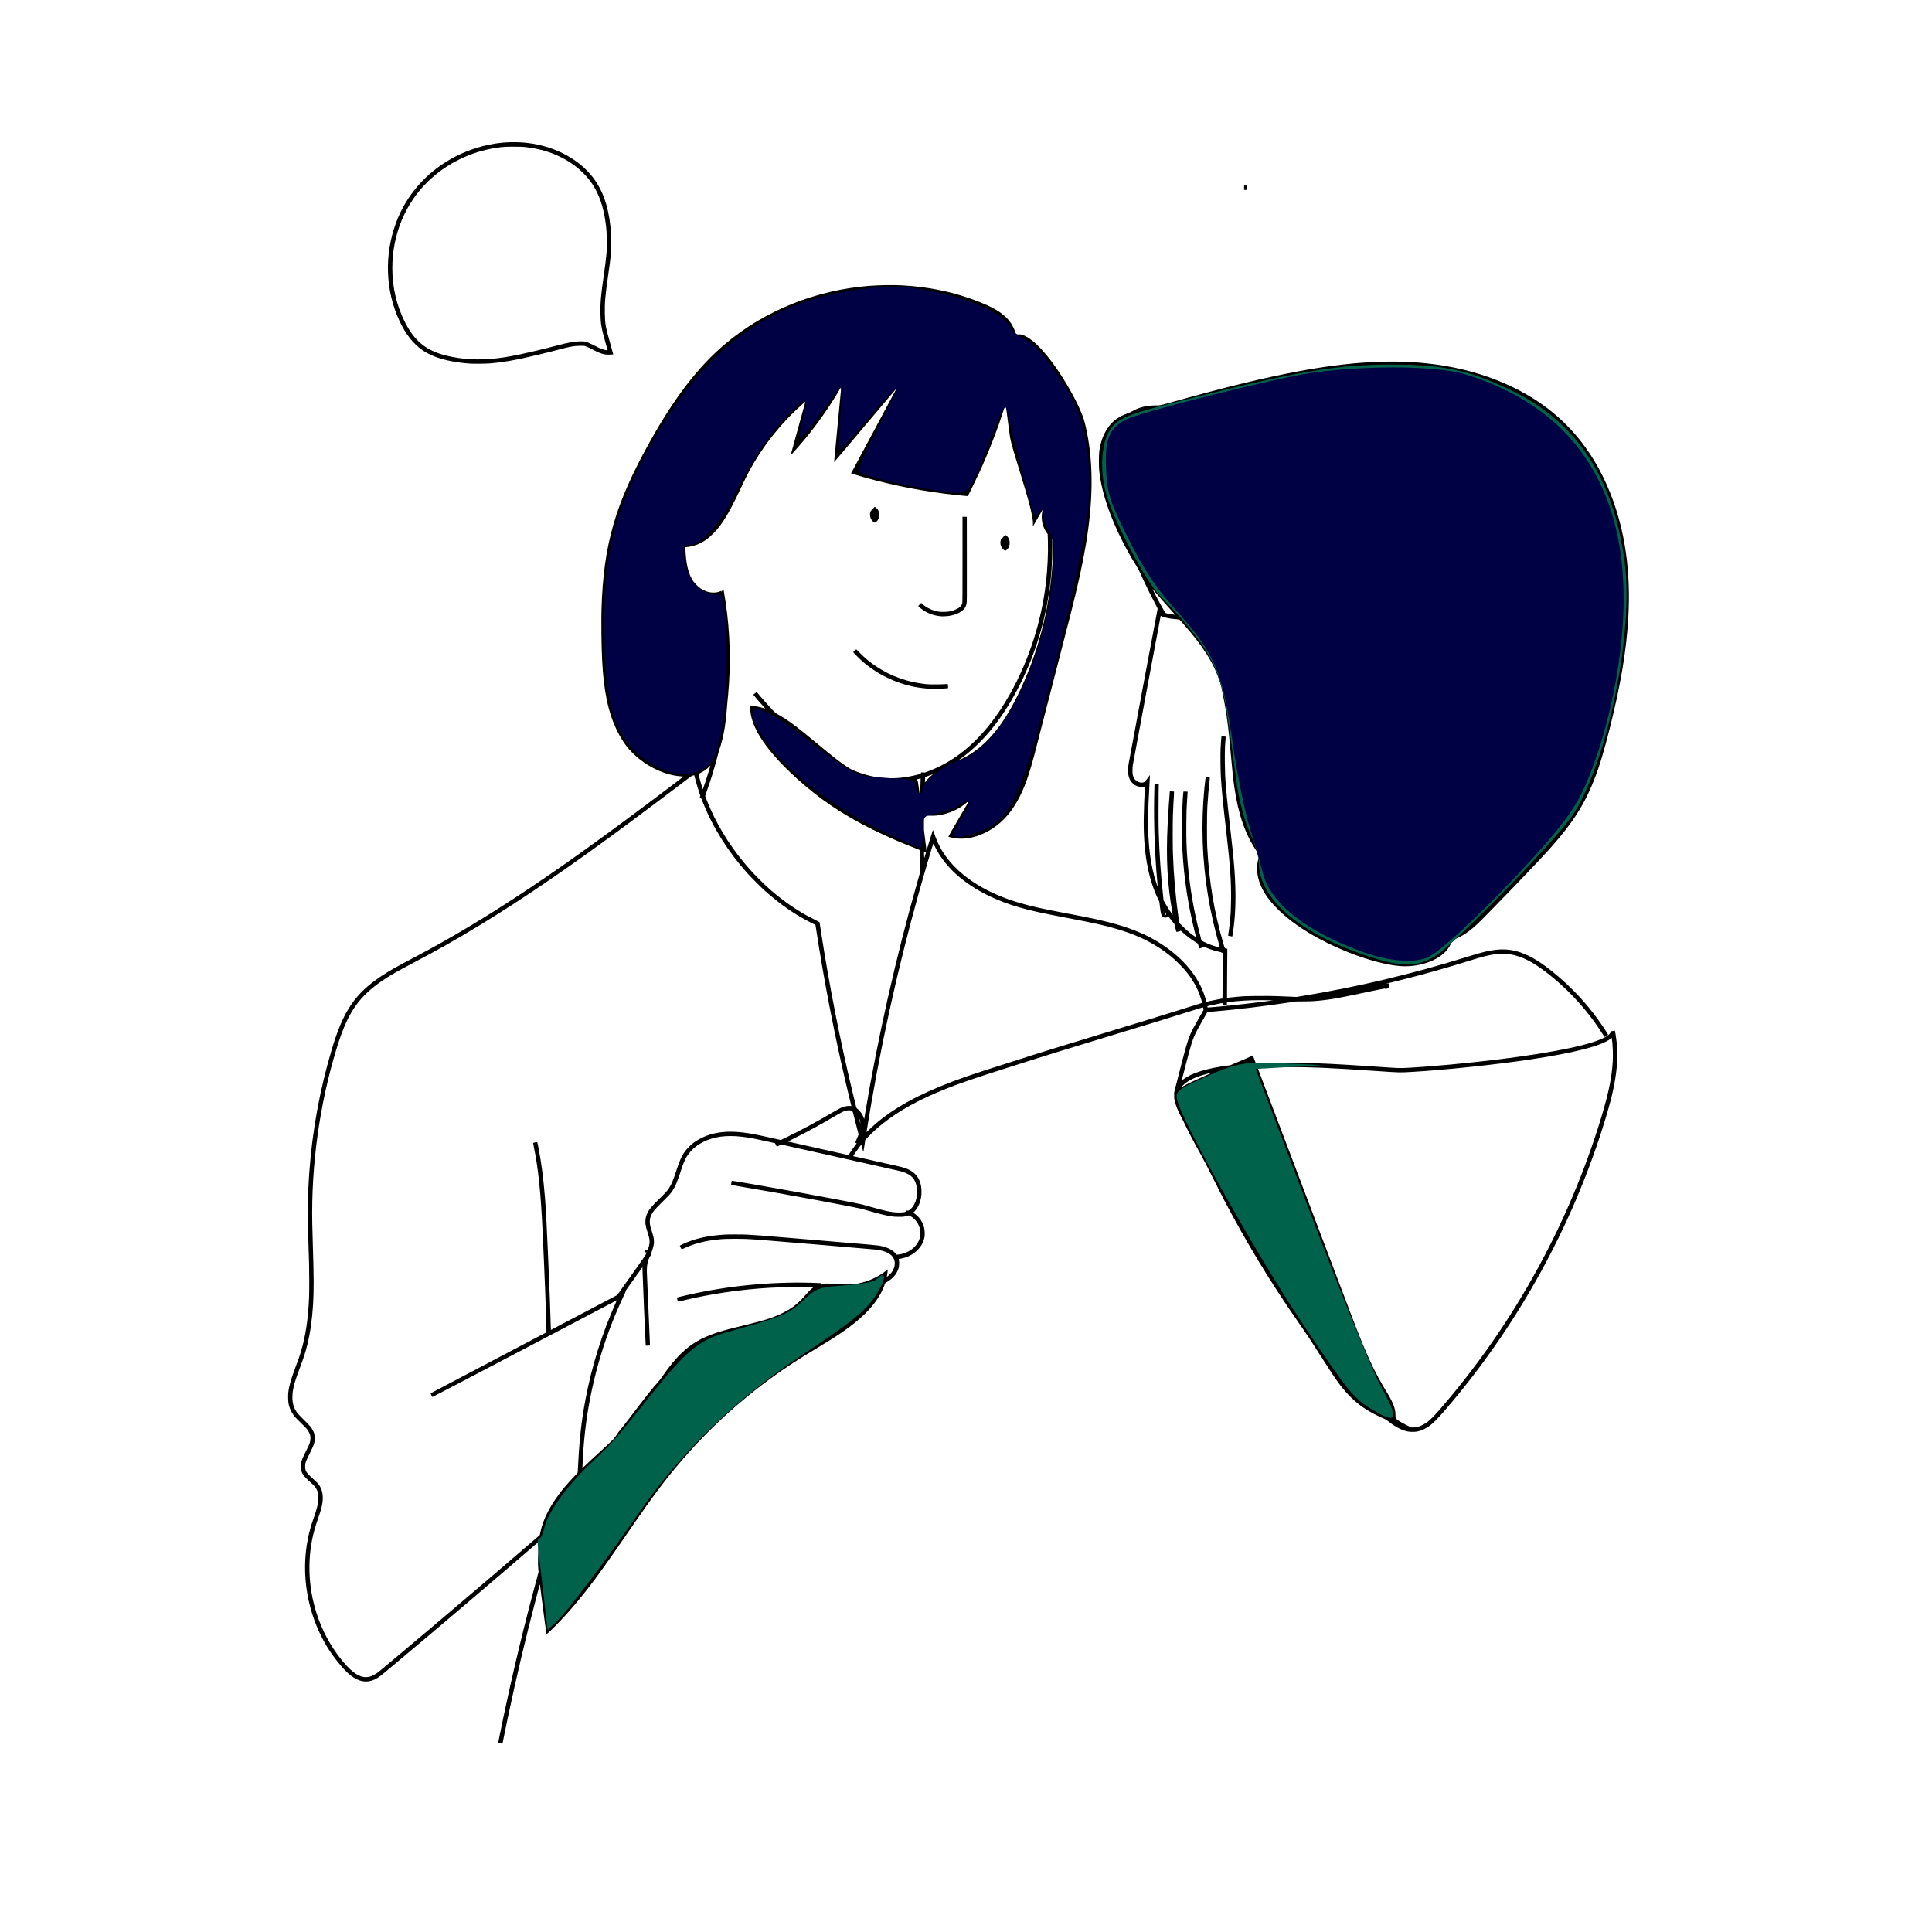 <svg height="500mm" viewBox="0 0 500 500" width="500mm" xmlns="http://www.w3.org/2000/svg"><path d="m129.404 451.144c-.225-.048-.423-.101-.44-.118-.035-.035.466-2.559 1.242-6.257 2.527-12.05 5.342-23.767 8.599-35.793l.575-2.124-.085-.963c-.07-.79-.079-1.262-.053-2.618.032-1.635.091-2.893.18-3.802.025-.257.039-.474.031-.482-.009-.009-.357.28-.776.641-12.015 10.364-24.046 20.591-36.626 31.135-3.084 2.584-3.512 2.93-4.151 3.345-2.473 1.608-4.78 1.393-7.361-.687-1.701-1.371-4.303-4.587-5.996-7.411-4.977-8.303-6.748-18.493-4.845-27.877.367-1.811.793-3.318 1.528-5.41.955-2.718 1.222-3.938 1.174-5.357-.027-.81-.146-1.313-.453-1.923-.318-.632-.593-.943-1.708-1.932-1.832-1.625-2.331-2.406-2.407-3.77-.06-1.067.197-1.88 1.251-3.962.834-1.648 1.015-2.067 1.164-2.691.116-.487.135-1.188.043-1.591-.097-.426-.507-1.215-.859-1.652-.177-.219-.881-.941-1.565-1.605-.685-.664-1.384-1.374-1.554-1.578-.845-1.015-1.405-2.193-1.636-3.446-.108-.582-.146-2.046-.072-2.744.181-1.706.683-3.49 1.864-6.63.832-2.212 1.04-2.802 1.373-3.903 1.258-4.158 1.928-8.594 2.149-14.228.065-1.644.065-6.243 0-8.571-.027-.992-.094-3.159-.148-4.817-.269-8.257-.219-12.954.2-18.847.773-10.866 2.748-21.636 5.883-32.087 2.933-9.777 5.977-14.256 12.764-18.782 2.011-1.341 3.557-2.214 8.991-5.08 15.008-7.915 30.529-17.903 50.045-32.204 5.836-4.276 19.185-14.284 19.129-14.34-.011-.011-.329-.042-.706-.07-4.971-.364-10.54-3.449-13.955-7.729-.777-.974-1.79-2.624-2.488-4.051-2.314-4.734-3.486-10.286-3.879-18.378-.176-3.608-.251-9.992-.155-13.191.495-16.592 3.519-27.083 12.418-43.079 6.422-11.545 12.578-19.554 19.563-25.455 10.209-8.625 23.39-13.949 37.262-15.051 2.557-.203 6.306-.261 8.571-.133 7.261.41 13.766 1.81 20.023 4.31 4.328 1.729 6.637 3.292 8.147 5.515.38.559.878 1.582 1.102 2.261l.195.592.619.002c.562.002.66.017 1.074.159.611.21 1.027.425 1.726.894 2.195 1.473 4.891 4.513 7.651 8.627 2.867 4.274 5.501 9.299 6.487 12.375.222.692.514 1.919.8 3.359 1.67 8.411 1.581 17.81-.275 28.91-.868 5.192-1.993 10.32-4.017 18.319-.918 3.629-8.881 34.516-9.399 36.459-1.713 6.426-3.132 9.974-5.304 13.265-1.978 2.995-4.424 5.188-7.411 6.646-3.046 1.486-6.135 1.883-8.967 1.152-.258-.067-.483-.136-.499-.155-.017-.019 1.078-1.935 2.433-4.258 1.355-2.323 2.595-4.451 2.756-4.729l.293-.505-.488.438c-2.192 1.966-4.876 3.174-7.927 3.567-.577.074-2.617.08-3.075.007l-.309-.048 0 1.881 0 1.881.321 2.614c.176 1.438.323 2.649.325 2.692.003.09.006.084.95-2.997.385-1.257.711-2.285.725-2.285.013 0.0.166.406.339.902.921 2.64 1.799 4.322 3.296 6.311 3.901 5.183 10.591 9.304 19.057 11.736 3.026.87 5.599 1.439 11.693 2.589 1.454.274 3.332.633 4.175.797 10.06 1.956 15.763 3.982 20.972 7.453 5.356 3.569 9.065 8.055 10.742 12.995.143.421.311.966.374 1.21.063.245.12.452.127.461.007.009.509-.096 1.115-.233.607-.137 1.536-.329 2.064-.425.528-.097.969-.185.98-.195.017-.017.102-8.871.108-11.134l.002-.757-.111.035c-.061.019-.137.044-.168.056-.032.011-.071-.022-.088-.076-.022-.071-.094-.106-.264-.131-.395-.058-1.683-.401-2.333-.62-.485-.164-1.422-.537-2.063-.821-.042-.018-.058.011-.049.086.011.104-.032.127-.506.272-.285.087-.522.155-.527.151-.003-.003-.088-.285-.185-.624-.107-.373-.211-.643-.264-.681-.048-.035-.354-.231-.68-.436-1.146-.721-2.424-1.703-3.304-2.539-.2-.19-.374-.345-.388-.345-.015 0-.036.039-.048.086-.018.067-.137.107-.529.178-.279.05-.525.073-.546.049-.022-.023-.132-.476-.246-1.005-.113-.53-.234-.997-.268-1.037-.46-.547-.832-1.012-1.178-1.467l-.42-.553-.117.126c-.393.42-1.071.34-1.462-.172-.246-.322-.338-.715-.531-2.27l-.178-1.436-.366-.757c-2.592-5.363-3.811-12.385-3.661-21.086.041-2.358.205-6.548.3-7.639l.026-.302-.309.073c-.651.153-1.6-.028-2.298-.438-.155-.091-.462-.344-.681-.561-.313-.311-.442-.485-.606-.818-.53-1.075-.636-2.446-.326-4.246.359-2.088 7.453-39.999 7.489-40.022.026-.017-.231-.547-.576-1.186-1.21-2.238-2.674-5.23-3.809-7.783-.361-.812-.633-1.341-.939-1.825-3.69-5.838-6.756-12.428-8.388-18.027-.698-2.395-1.131-4.491-1.399-6.768-.125-1.067-.125-4.166-0-5.089.331-2.441.976-4.265 2.11-5.967 1.038-1.557 2.101-2.475 3.878-3.346.435-.213 1.079-.489 1.433-.613.353-.124.709-.263.79-.309.082-.046.359-.202.618-.346 1.648-.925 3.532-1.35 5.985-1.35.96 0 .856.023 4.554-1.01 13.926-3.889 23.205-6.143 32.244-7.832 12.83-2.398 23.482-3.057 33.1-2.047 12.934 1.358 24.448 5.885 32.945 12.953 2.066 1.718 4.232 3.878 5.94 5.921 3.564 4.264 6.457 9.184 8.665 14.741 3.805 9.573 5.346 20.312 4.642 32.354-.495 8.475-1.992 17.357-4.816 28.585-1.544 6.136-2.669 9.826-4.082 13.384-2.958 7.448-6.554 12.634-14.787 21.322-4.451 4.698-6.69 7.024-11.718 12.178-2.636 2.702-3.382 3.437-4.439 4.371-1.814 1.603-3.727 2.785-5.368 3.317l-.354.115-.128.388c-.966 2.932-4.09 5.135-8.601 6.064-1.374.283-3.214.404-4.57.301-3.66-.28-8.571-1.579-13.66-3.614-7.487-2.994-13.869-6.875-18.025-10.962-1.625-1.598-2.663-2.871-3.598-4.412-1.928-3.18-2.409-6.455-1.383-9.426l.095-.275-.146-.195c-.08-.107-.363-.517-.629-.911-2.915-4.328-4.695-9.424-5.704-16.328-.345-2.363-.53-4.072-.946-8.769-.656-7.398-1.103-10.704-2.148-15.908-.315-1.568-.444-2.107-.659-2.742-1.694-5.012-4.35-9.226-9.465-15.013-.477-.54-.901-1.023-.942-1.072-.062-.075-.226-.103-.988-.168-1.18-.101-1.81-.195-2.489-.373-.819-.214-.991-.265-1.018-.301-.05-.066-.414-.193-.446-.156-.026.03-6.867 36.672-7.196 38.548-.121.688-.12 2.232.002 2.665.16.569.354.928.668 1.235.496.485 1.138.732 1.77.681.516-.041.661-.161 1.356-1.121.334-.461.614-.83.624-.82.009.009-.039 1.003-.108 2.209-.255 4.472-.317 5.986-.357 8.737-.099 6.913.572 12.272 2.135 17.048.179.546.333.985.343.975.009-.009-.035-.596-.1-1.301-.646-6.994-.933-14.639-.816-21.761.029-1.78.066-3.297.081-3.372l.028-.136h.543.543l-.04 2.038c-.054 2.736-.039 8.298.029 10.461.181 5.78.498 10.43 1.096 16.081l.151 1.433.301.543c.565 1.021 1.602 2.646 1.969 3.088l.103.124-.031-.173c-1.368-7.686-1.738-14.405-1.285-23.318.117-2.306.477-7.767.546-8.29l.028-.213.528.034c.29.019.539.041.554.049.015.007-0.0.411-.033.895-.09 1.344-.211 3.828-.265 5.451-.063 1.879-.063 7.605-0 9.485.195 5.827.664 11.263 1.461 16.921l.174 1.235.702.708c.789.796 1.509 1.445 2.221 2.0.465.362 1.388 1.022 1.43 1.022.011 0-.151-.684-.36-1.519-1.716-6.843-2.768-13.815-3.157-20.91-.152-2.78-.196-7.115-.099-9.732.087-2.339.292-5.495.36-5.564.017-.017.268-.015.559.006l.528.036-.032.476c-.017.262-.065.966-.105 1.563-.155 2.278-.183 3.108-.208 6.276-.033 4.04.047 6.409.332 9.903.527 6.453 1.681 13.143 3.315 19.224l.3 1.118.773.374c.425.206.91.43 1.077.499.921.379 2.883.963 2.883.858 0-.029-.099-.389-.219-.799-1.15-3.916-2.145-8.296-2.841-12.504-1.528-9.245-1.845-18.671-.941-27.987.107-1.108.299-2.782.321-2.807.023-.026 1.034.101 1.072.135.02.017.003.298-.037.623-.225 1.812-.449 4.407-.601 6.989-.109 1.844-.126 8.535-.026 10.375.493 9.088 1.779 16.77 4.196 25.065.361 1.239.327 1.185.767 1.242l.235.031-.001.528c-0.0.29-.023 3.138-.05 6.329-.027 3.19-.039 5.811-.026 5.823.013.013.418-.025.902-.082.971-.115 2.118-.223 3.251-.306 1.106-.081 6.611-.115 8.399-.052.842.03 2.41.091 3.483.136l1.951.082 1.284-.209c14.355-2.335 28.509-5.686 42.808-10.137 2.549-.794 3.713-1.129 4.745-1.368 4.065-.941 6.945-.761 10.278.641 2.1.884 4.295 2.275 7.025 4.454 5.152 4.111 9.622 8.978 13.261 14.436.507.761 1.25 1.933 1.25 1.973 0 .03-.879.572-.928.572-.022 0-.127-.15-.234-.333-.304-.522-1.819-2.774-2.417-3.594-3.319-4.552-7.16-8.589-11.427-12.013-4.251-3.41-7.283-4.983-10.569-5.485-.764-.117-2.624-.116-3.547.001-1.788.226-3.25.594-6.916 1.737-6.379 1.99-12.04 3.578-18.131 5.085-3.668.908-3.637.899-2.815.786l.198-.027.093.459c.051.253.103.497.115.543.017.065-.039.104-.242.171-.145.048-.379.137-.52.199-.255.112-.256.112-.322.013-.066-.099-.066-.099-.633.006-1.236.228-2.484.484-5.681 1.164-5.392 1.147-7.343 1.5-9.93 1.798-1.831.211-2.754.264-4.852.28l-2.061.017-1.321.202c-6.64 1.018-13.754 1.87-20.421 2.446-1.192.103-1.166.096-1.305.339-.968 1.691-2.349 4.16-2.628 4.7-1.032 1.992-1.478 3.403-3.11 9.831-.393 1.549-.726 2.847-.739 2.884-.021.058-.011.058.069 0 .629-.462.953-.678 1.392-.93 2.215-1.273 5.638-2.228 10.191-2.842l.88-.119 1.566-.652c2.189-.912 3.401-1.438 3.881-1.688l.412-.214.382 1.014.382 1.014.749-.033c2.292-.1 6.488-.142 9.397-.093 6.246.105 10.853.326 20.179.966 6.737.463 6.786.465 8.7.37 5.816-.289 15.806-1.212 23.807-2.2 14.999-1.852 24.793-3.948 27.987-5.987.589-.376 1.013-.856 1.013-1.147 0-.063.042-.11.116-.129.308-.077.948-.209.96-.197.076.072.413 2.224.538 3.435.105 1.022.121 4.237.026 5.36-.401 4.74-1.38 9.034-3.791 16.624-8.086 25.452-21.364 49.663-38.523 70.244-2.849 3.417-4.538 5.281-5.567 6.144-1.305 1.094-2.67 1.775-3.997 1.993-.659.108-1.794.074-2.438-.073-1.49-.341-3.161-1.227-4.818-2.556-.457-.367-.707-.529-1.013-.656-.777-.324-2.164-.987-2.911-1.391-2.542-1.375-4.374-2.738-6.215-4.622-1.995-2.042-3.374-3.947-7.078-9.779-2.545-4.008-3.937-6.115-5.822-8.814-7.407-10.609-13.674-20.924-19.704-32.433-.413-.788-1.659-3.256-2.77-5.484-1.346-2.7-2.367-4.677-3.064-5.928-2.096-3.764-2.773-5.059-4.51-8.621-.179-.367-.503-1-.721-1.408-.717-1.344-1.295-2.815-1.542-3.928-.095-.427-.115-.658-.113-1.309l.001-.79.976-3.829c2.031-7.966 2.486-9.558 3.201-11.204.464-1.068.645-1.407 2.506-4.693l.903-1.594-.034-.321c-.019-.177-.054-.333-.079-.348-.061-.038-.971.228-3.254.952-6.086 1.929-9.637 3.021-23.34 7.179-8.461 2.568-14.299 4.371-18.603 5.747-.802.256-3.692 1.179-6.422 2.05-7.981 2.546-11.202 3.654-14.895 5.123-6.855 2.726-12.147 5.636-16.375 9.006-1.372 1.094-2.847 2.444-3.877 3.549l-.651.699-.212 1.401c-.231 1.524-.273 1.739-.318 1.623-.017-.041-.133-.469-.26-.951l-.232-.877-.34.432c-.669.85-1.818 2.509-1.765 2.549.011.007 2.598.587 5.75 1.287 3.152.7 6.035 1.349 6.406 1.442 1.957.488 3.064 1.051 3.995 2.033 1.01 1.065 1.529 2.592 1.529 4.503 0 1.999-.653 3.821-1.801 5.027l-.348.365.272.168c.39.242.936.735 1.295 1.171.58.705 1.013 1.566 1.26 2.511.168.641.212 1.845.092 2.486-.243 1.29-.891 2.441-1.94 3.447-1.16 1.112-2.587 1.815-4.264 2.101-.258.044-.473.084-.478.088-.003.003.025.152.067.329.107.457.064 1.521-.082 2.025-.153.528-.539 1.3-.878 1.757-.521.702-1.457 1.484-2.306 1.928-.247.129-.283.169-.356.391-.245.749-.741 1.861-1.184 2.655-1.859 3.332-4.964 6.446-9.703 9.728-1.798 1.245-3.438 2.281-7.065 4.464-2.975 1.79-4.37 2.661-6.27 3.914-12.989 8.566-24.391 19.246-33.825 31.681-2.471 3.257-4.196 5.685-8.987 12.647-5.115 7.433-7.24 10.399-9.948 13.882-3.203 4.119-6.517 7.862-9.439 10.659-.962.921-1.113 1.048-1.145.962-.091-.246-.957-6.637-1.427-10.533-.139-1.155-.266-2.155-.281-2.223-.032-.14-.038-.115-.975 3.434-2.757 10.443-5.199 20.762-7.458 31.519-.325 1.546-1.265 6.139-1.265 6.179 0 .039-.215.013-.631-.076zm-33.654-17.243c.723-.205 1.621-.722 2.515-1.448.963-.782 8.888-7.437 14.01-11.765 6.961-5.882 16.688-14.174 22.083-18.825.571-.492 2.006-1.73 3.189-2.75l2.151-1.856.138-.661c.373-1.781 1.052-3.638 1.968-5.379 1.619-3.079 3.64-5.788 6.795-9.111l.888-.935.031-.349c.017-.192.075-1.216.129-2.276.323-6.339.858-11.012 1.875-16.384 1.653-8.734 4.25-16.984 7.98-25.355.11-.246.116-.285.044-.257-.047.018-10.777 5.658-23.846 12.533-13.068 6.875-23.777 12.482-23.798 12.46-.097-.104-.5-.914-.471-.944.018-.019 6.774-3.582 15.012-7.917l14.978-7.882-.013-.912c-.052-3.607-.501-15.062-1.001-25.539-.476-9.974-1.103-15.961-2.265-21.623-.105-.511-.184-.938-.175-.948.037-.043 1.061-.24 1.08-.208.011.019.132.589.268 1.267.756 3.789 1.306 7.961 1.708 12.965.255 3.166.42 6.239.792 14.697.44 10.007.624 14.782.699 18.168.019.836.043 1.519.054 1.519.011 0 3.876-2.029 8.589-4.508l8.569-4.508 3.646-5.113c2.978-4.176 3.676-5.184 3.807-5.501.088-.213.151-.397.139-.409-.011-.011-.137-.035-.279-.052-.246-.029-.256-.036-.226-.156.076-.304.393-.551.705-.551.142 0 .152-.017.3-.462.228-.687.321-1.298.285-1.86-.035-.544-.158-1.044-.573-2.347-.391-1.226-.502-1.775-.505-2.495-.003-.876.165-1.589.559-2.379.494-.99 1.017-1.608 2.972-3.515 1.613-1.573 2.092-2.1 2.569-2.825.658-.999 1.007-1.834 1.912-4.57.929-2.807 1.394-3.828 2.291-5.025.454-.607 1.301-1.48 1.884-1.941 1.383-1.096 3.193-1.989 5.055-2.495 2.341-.635 5.036-.756 8.185-.367 1.736.214 3.198.495 7.083 1.358l2.538.564 1.143-.546c3.777-1.806 8.38-4.283 12.431-6.69 1.323-.786 1.962-1.11 2.622-1.329.592-.197 1.299-.29 1.763-.234.269.033.306.028.285-.04-.05-.161-1.124-4.65-1.527-6.376-2.993-12.839-5.533-26.021-7.542-39.148-.108-.704-.202-1.285-.208-1.291-.007-.006-.463-.236-1.015-.512-4.222-2.109-8.14-4.817-12.114-8.373-.952-.852-3.612-3.514-4.486-4.49-5.008-5.593-8.865-11.72-11.468-18.216-.234-.584-.441-1.086-.459-1.115-.019-.029-.124-.083-.234-.119-.11-.036-.2-.073-.2-.081 0-.007.043-.125.097-.26l.097-.245-.321-.955c-.36-1.07-.892-2.876-1.11-3.766-.079-.323-.15-.594-.157-.601-.007-.007-.156.019-.33.059-.266.061-.396.134-.815.457-1.804 1.39-11.76 8.879-15.024 11.302-15.794 11.722-27.849 19.986-39.497 27.074-5.823 3.543-10.815 6.368-17.143 9.699-4.04 2.126-5.769 3.117-7.682 4.4-6.288 4.216-9.171 8.381-11.913 17.214-4.511 14.532-6.76 30.558-6.447 45.939.031 1.535.101 4.132.154 5.771.253 7.724.266 11.582.049 15.083-.242 3.908-.731 7.315-1.488 10.371-.483 1.951-.904 3.273-1.787 5.611-1.625 4.304-2.07 6.027-2.07 8.003 0 1.454.3 2.569.974 3.614.367.57.587.811 2.152 2.363 1.54 1.528 1.8 1.837 2.199 2.628.32.633.421 1.037.452 1.798.048 1.196-.145 1.812-1.274 4.06-.516 1.028-.895 1.851-1.013 2.198-.177.522-.188.592-.191 1.173-.006 1.211.297 1.704 1.947 3.163 1.199 1.06 1.659 1.585 2.021 2.308.383.764.544 1.425.583 2.384.061 1.521-.235 2.899-1.236 5.76-.75 2.142-1.149 3.564-1.512 5.381-.704 3.525-.884 7.369-.518 11.042.723 7.236 3.481 14.171 7.825 19.67 2.423 3.067 4.215 4.509 6.012 4.835.385.07 1.231.019 1.647-.099zm55.525-54.455c.768-.744 1.784-1.69 3.808-3.545 2.038-1.868 3.422-3.165 3.61-3.384.323-.376 1.09-1.429 1.254-1.722.1-.179.236-.354.301-.389.065-.034 1.312-1.63 2.77-3.546 4.525-5.943 5.768-7.508 7.339-9.244.236-.261.734-.917 1.106-1.457 3.593-5.223 6.723-8.128 10.761-9.984 1.522-.7 3.03-1.245 5.045-1.824 1.224-.351 2.094-.571 6.62-1.674 4.219-1.028 6.521-1.795 8.744-2.913 2.382-1.199 3.885-2.376 5.68-4.447.79-.912 1.501-1.63 1.939-1.958l.306-.229-1.418-.037c-2.699-.071-6.96.013-10.137.2-7.527.443-15.154 1.572-22.393 3.315-.619.149-1.142.26-1.164.247-.053-.033-.281-1.01-.244-1.046.035-.035 1.413-.369 2.953-.717 10.291-2.322 21.203-3.392 31.717-3.11.965.026 1.97.061 2.235.079.464.031.48.036.454.14l-.027.109.411-.062c.672-.101 2.089-.079 3.671.057 2.297.197 3.727.164 5.36-.127 2.629-.467 5.275-1.664 7.35-3.326.225-.18.42-.327.434-.327.039 0-.133 1.356-.222 1.743l-.043.187.144-.091c.258-.163.826-.699 1.051-.992 1.079-1.402 1.177-3.089.245-4.217-.718-.869-2.066-1.446-4.068-1.741-.52-.076-28.225-2.411-30.778-2.593-2.51-.179-3.62-.222-5.83-.222-2.151-0-3.08.039-4.594.196-3.318.344-6.119 1.08-8.634 2.271-.333.158-.613.278-.623.267-.063-.075-.476-.882-.476-.93 0-.071.984-.546 1.895-.914 2.7-1.09 5.661-1.704 9.468-1.963 1.097-.075 4.783-.074 6.175.001 2.095.113 3.447.217 11.313.874 23.492 1.961 22.324 1.855 23.491 2.13 1.579.373 2.848 1.054 3.516 1.889l.238.297.297-.027c2.647-.237 4.917-1.882 5.651-4.095.552-1.666.075-3.64-1.198-4.958-.421-.435-.843-.747-1.286-.947l-.327-.148-.305.1c-.707.232-1.043.272-2.238.269-.918-.002-1.274-.025-1.851-.114-1.534-.237-2.804-.542-5.782-1.389-.965-.274-1.965-.552-2.223-.617-.607-.153-6.079-1.21-11.364-2.195-6.658-1.241-14.858-2.698-20.476-3.637-.924-.154-1.694-.295-1.712-.313-.032-.032.12-1.025.164-1.069.051-.051 10.085 1.689 16.962 2.94 7.085 1.29 15.739 2.939 16.748 3.191.272.068 1.264.344 2.206.612 3.913 1.117 5.348 1.415 7.062 1.467.941.029 1.474-.017 1.971-.163.224-.067.247-.087.247-.22 0-.159.025-.167.306-.102.163.038.21.023.445-.134.861-.578 1.521-1.674 1.852-3.073.171-.722.215-2.078.092-2.823-.174-1.057-.566-1.938-1.132-2.545-.694-.745-1.749-1.281-3.289-1.671-.535-.136-.88-.213-18.099-4.05l-12.537-2.794-.333.154c-.183.085-.451.207-.596.273l-.263.119-.206-.446c-.113-.245-.24-.456-.28-.469-.227-.069-4.251-.942-5.234-1.135-4.723-.927-8.15-.936-11.143-.031-2.972.899-5.286 2.621-6.569 4.888-.455.803-.826 1.737-1.464 3.687-.906 2.766-1.328 3.762-2.07 4.889-.513.778-.762 1.053-2.714 2.991-1.904 1.89-2.264 2.307-2.689 3.112-.353.669-.487 1.192-.489 1.902-.002.718.065 1.047.464 2.285.383 1.188.523 1.748.594 2.372.095.845-.045 1.719-.454 2.831-.107.29-.194.562-.194.605 0 .257-.133.617-.354.955-.591.906-.881 2.42-.812 4.241.069 1.806.767 18.006.792 18.383l.027.4-.55.033c-.303.018-.559.025-.57.013-.039-.039-.812-18.151-.821-19.235-.006-.603-.023-1.081-.04-1.062-.017.019-.97 1.357-2.119 2.974-1.149 1.617-2.114 2.972-2.144 3.011-.042.054-.04.062.007.034.034-.021.062-.026.062-.013 0 .013-.269.599-.598 1.3-1.222 2.605-2.193 4.857-3.11 7.209-4.331 11.105-6.845 22.724-7.482 34.576-.122 2.27-.149 2.89-.127 2.89.011 0 .256-.228.544-.506zm215.302-10.093c.539-.102 1.003-.272 1.631-.597 1.295-.67 2.391-1.658 4.379-3.95 18.375-21.177 32.405-46.126 40.927-72.781 2.512-7.857 3.546-12.456 3.849-17.128.12-1.838.009-4.784-.228-6.133l-.027-.155-.315.239c-2.431 1.84-9.388 3.629-20.721 5.329-9.1 1.365-22.178 2.739-30.803 3.238-3.087.178-2.895.183-9.164-.246-11.956-.819-16.861-1.03-23.911-1.029-3.329 0-6.686.066-6.752.132-.013.013 20.244 53.484 24.52 64.726 3.604 9.475 5.699 14.021 8.77 19.02 1.154 1.879 1.701 2.959 2.073 4.09.241.734.339 1.332.34 2.086.001.468.02.635.092.793.181.398.731.765 2.66 1.775l1.273.666.501.001c.276 0.0.683-.034.907-.076zm-146.464-71.224c.291-.442.77-1.125 1.066-1.519l.537-.716-.179-.093c-.099-.051-.188-.101-.199-.111-.011-.009.076-.224.194-.475.118-.252.318-.719.445-1.038l.231-.581-.198-.753c-.109-.414-.457-1.773-.774-3.02-.656-2.578-.549-2.356-1.188-2.455-.828-.129-1.717.154-3.161 1.004-4.597 2.707-6.982 4.019-10.857 5.974-1.175.593-2.131 1.08-2.124 1.082.061.018 15.587 3.493 15.627 3.498.029.003.29-.355.58-.797zm6.185-7.029c4.953-4.32 11.342-7.855 20.28-11.221 2.988-1.125 6.092-2.175 11.813-3.994 2.103-.669 4.435-1.413 5.182-1.654 5.522-1.782 10.6-3.354 22.602-6.997 11.857-3.599 15.277-4.651 20.7-6.367 1.494-.473 3.04-.952 3.433-1.066.394-.113.736-.224.76-.246.086-.079-.336-1.482-.772-2.566-.821-2.042-1.972-3.931-3.566-5.854-.675-.815-2.565-2.691-3.462-3.437-3.717-3.092-8.047-5.375-13.24-6.979-3.605-1.114-6.477-1.773-13.512-3.099-6.823-1.287-9.696-1.92-12.845-2.83-5.441-1.573-10.181-3.846-14.025-6.727-3.132-2.348-5.533-5.03-7.241-8.089-.202-.362-.472-.886-.6-1.163-.128-.277-.246-.504-.262-.504-.032 0-.66 2.059-1.546 5.064-5.968 20.233-10.832 41.031-14.438 61.736-.314 1.804-1.311 7.782-1.312 7.865-0.0.022.35-.292.778-.699.428-.407 1-.934 1.272-1.171zm-3.653-.627c-.036-.315-.281-1.141-.378-1.274-.048-.066-.052-.066-.032 0 .013.041.109.413.215.827.106.414.201.753.211.753.011 0.0.003-.138-.017-.307zm1.232-2.214c3.325-19.912 7.938-40.349 13.593-60.215l.666-2.341-.052-1.757c-.029-.966-.053-2.147-.053-2.624-0-.477-.015-.981-.031-1.122-.03-.25-.035-.257-.259-.339-.903-.334-4.13-1.642-5.539-2.246-8.942-3.832-15.833-7.819-21.926-12.684-2.62-2.093-5.176-4.386-7.371-6.614-5.771-5.859-8.736-10.974-8.742-15.08l-.001-.612.408.034c.986.083 2.225.334 3.088.625.224.076.408.129.408.119 0-.011-.32-.375-.71-.809-.618-.688-1.999-2.298-2.299-2.68l-.102-.13.432-.352.432-.352.099.115c.054.063.443.524.865 1.024.897 1.064 2.27 2.593 3.239 3.605.659.689.711.73 1.329 1.078 2.673 1.502 4.769 3.061 10.154 7.547 4.055 3.378 5.704 4.662 7.706 5.999.829.554 1.164.725 2.298 1.177 5.079 2.024 10.2 2.323 15.728.919.58-.147 1.064-.268 1.075-.268.011 0 .019-.061.02-.136.001-.253.041-.27.548-.233l.464.034.766-.284c2.936-1.088 5.753-2.628 8.275-4.522 5.016-3.768 9.351-8.97 13.128-15.757 4.847-8.711 7.989-18.499 9.174-28.58.416-3.537.608-7.652.508-10.882l-.052-1.693-.146-.184c-.426-.54-.897-1.495-1.12-2.273-.338-1.178-.36-2.675-.054-3.689.041-.135.067-.252.059-.26-.007-.009-.578.969-1.266 2.171-.688 1.203-1.264 2.202-1.28 2.221-.017.019-.021-.222-.011-.536.021-.678-.04-1.221-.27-2.403-.439-2.248-1.138-4.743-3.263-11.645-2.186-7.1-2.295-7.52-2.638-10.202-.136-1.06-.312-2.416-.393-3.014-.081-.598-.224-1.696-.319-2.441-.095-.745-.18-1.361-.188-1.369-.009-.009-.179.501-.379 1.132-1.682 5.302-3.946 11.136-6.377 16.437-.934 2.037-2.901 6.063-3.035 6.214-.037.042-3.751-.338-5.732-.585-8.118-1.015-16.545-2.817-23.922-5.115l-.555-.173.142-.257c.078-.141 2.137-3.981 4.575-8.532 2.438-4.551 5.005-9.342 5.704-10.646 1.505-2.807 1.393-2.594 1.367-2.594-.011 0-3.653 4.312-8.091 9.582-4.439 5.27-8.077 9.563-8.085 9.54-.007-.023.409-4.405.928-9.738.518-5.333.936-9.713.929-9.733-.007-.02-.263.389-.567.909-2.342 4.01-5.421 8.424-8.473 12.149-1.447 1.765-4.01 4.678-4.067 4.621-.007-.007.85-3.116 1.907-6.907 1.057-3.79 1.916-6.906 1.91-6.923-.006-.017-.278.203-.604.489-6.139 5.387-11.229 11.985-14.856 19.255-.258.516-.854 1.761-1.325 2.767-2.987 6.372-4.759 9.28-7.061 11.589-1.405 1.409-2.656 2.265-4.183 2.862-.87.34-2.195.641-2.828.641l-.217 0.0.034.729c.177 3.792.764 6.191 1.963 8.016.406.617 1.29 1.503 1.917 1.921 1.159.772 2.188 1.107 3.387 1.104.685-.002 1.102-.082 1.704-.325l.297-.12v.154c0 .146.015.133.278-.23.153-.211.285-.377.294-.368.022.022.435 2.51.584 3.52 1.142 7.736 1.357 15.957.623 23.837-.052.557-.139 1.468-.194 2.026-.055.557-.134 1.48-.177 2.05-.287 3.829-.909 7.219-1.8 9.816-.133.389-.388 1.274-.566 1.967-.789 3.079-1.778 6.296-2.826 9.188-.212.584-.382 1.096-.378 1.136.011.123.862 2.234 1.285 3.187 2.56 5.763 6.095 11.165 10.549 16.118.824.917 3.149 3.258 4.055 4.084 3.286 2.994 6.844 5.575 10.433 7.565.379.21 1.267.669 1.974 1.02.706.351 1.29.653 1.296.672.006.019.169 1.057.361 2.307 2.153 14.021 4.934 28.174 8.227 41.869 1.011 4.206.93 3.911 1.117 4.05.785.587 1.457 1.532 1.751 2.463.051.163.098.291.103.286.006-.006.112-.62.237-1.367zm16.872-109.998c-.122-.011-.534-.043-.914-.072-6.019-.467-11.99-2.984-16.618-7.006-.702-.61-2.443-2.356-2.418-2.425.009-.025.191-.198.405-.386l.389-.342 1.044 1.045c1.389 1.39 2.55 2.35 4.085 3.374 3.883 2.592 8.267 4.142 13.064 4.618.878.087 4.039.075 4.858-.018.335-.038.616-.057.626-.042.035.057.138 1.041.112 1.067-.113.113-3.757.262-4.631.189zm2.742-18.772c-.082-.011-.348-.045-.593-.076-1.812-.225-3.72-1.112-5.007-2.329l-.264-.25.396-.396.396-.396.33.302c.862.79 2.085 1.438 3.309 1.753.837.215 1.186.257 2.149.255 1.258-.002 2.078-.163 3.113-.612 1.075-.466 1.559-.951 1.723-1.727.042-.197.056-3.163.055-11.278l-.002-11.01.556.015.556.015.013 11.009c.013 10.591.009 11.026-.08 11.462-.051.249-.166.604-.256.789-.54 1.108-2.124 2.009-4.147 2.361-.537.093-1.901.163-2.248.115zm16.476-17.052c-.751-.49-1.189-1.49-1.04-2.376.052-.307.329-.983.382-.931.013.013-.023.114-.08.226-.057.111-.095.202-.085.202.009 0 .224-.256.476-.568.252-.312.472-.568.49-.568.085 0 .553.361.685.528.814 1.034.629 2.761-.367 3.42-.262.173-.29.177-.46.066zm-33.858-7.33c-.942-.624-1.25-2.152-.629-3.122.145-.227.127-.109-.022.146-.069.118-.116.214-.105.214.011 0 .237-.266.501-.592l.48-.592.153.079c.261.135.654.547.793.83.216.441.295.834.265 1.312-.035.543-.137.865-.395 1.242-.193.283-.609.635-.748.635-.033 0-.165-.069-.292-.154zm80.622 145.728c1.131-.607 3.715-1.806 6.09-2.827.498-.214.883-.397.856-.406-.105-.035-1.954.457-2.923.778-1.571.52-2.529.959-3.518 1.614-.478.316-1.228.98-1.434 1.271l-.108.152.172-.104c.095-.057.484-.272.866-.477zm8.025-20.264c4.53-.412 10.364-1.072 13.907-1.573l.79-.112-1.853-.036c-2.56-.051-5.211.035-7.509.242-.85.077-2.4.259-2.507.294-.04.013-.062.124-.062.319v.298h-.568-.568v-.223c0-.206-.009-.221-.111-.2-.061.013-.367.07-.679.126-.552.1-2.024.41-2.759.582-.199.047-.361.101-.358.122.002.021.003.104.003.185 0 .138.013.148.185.148.102-0 1.041-.078 2.087-.173zm43.734-5.936c-.034-.013-.089-.013-.124 0-.034.013-.006.025.062.025.068 0 .096-.011.062-.025zm-56.727-17.943c0-.253-.071-.545-.158-.653l-.097-.12.025.148c.015.082.04.185.057.23.022.056-0.0.092-.071.115-.131.042-.13.114.006.257.129.138.238.148.238.022zm-62.285-15.528.173-.576-.253-.097c-.139-.053-.257-.094-.261-.091-.003.003.006.396.021.871.026.773.035.844.088.667.032-.109.137-.457.232-.774zm-1.266-17.944c.039-.948.062-1.733.051-1.744-.018-.017-.722.143-.907.206-.043.015-.026.095.058.282.159.352.242.795.397 2.114.071.611.142 1.145.157 1.186.017.048.053.003.1-.124.053-.144.093-.67.145-1.921zm-55.661-.87c.269-.802.67-2.058.89-2.791.22-.734.411-1.364.423-1.4.013-.036-.105.064-.262.223-.647.657-1.466 1.241-2.321 1.654-.279.135-.506.26-.506.28 0 .148.479 1.911.852 3.136l.253.83.091-.237c.05-.131.312-.893.581-1.695zm57.608-.807c.189-.202.566-.552.838-.776.272-.225.494-.413.494-.419 0-.006-.306.106-.679.248-.374.142-.84.311-1.037.374l-.358.115v.329c0 .181-.015.504-.032.719l-.032.39.232-.306c.127-.168.386-.472.575-.674zm10.076-5.85c5.056-2.863 9.214-7.814 13.017-15.5 5.306-10.725 8.39-22.402 9.141-34.607.083-1.356.202-5.879.158-5.995-.017-.041-.071-.098-.124-.126-.093-.05-.095-.002-.097 2.257-.002 2.305-.047 3.662-.187 5.618-.828 11.573-4.191 22.853-9.795 32.853-3.765 6.718-8.253 12.073-13.24 15.795-.483.361-.944.706-1.024.768-.192.147 1.426-.652 2.152-1.063zm53.819-36.677c-.02-.032-.554-.632-1.186-1.334-1.528-1.695-3.049-3.434-3.892-4.45-.378-.455-.696-.827-.708-.827-.032 0 1.391 2.774 1.887 3.681 1.227 2.239 1.408 2.536 1.573 2.589.365.115.836.217 1.392.302.724.11.983.121.933.041zm14.29 83.251c-.268-.05-.494-.099-.504-.108-.009-.009.026-.284.079-.609.232-1.417.468-3.596.592-5.482.029-.435.065-1.846.081-3.137.059-4.827-.214-8.819-1.173-17.143-.993-8.625-1.235-11.057-1.457-14.697-.106-1.73-.149-5.947-.077-7.435.058-1.19.198-3.072.232-3.107.024-.025 1.059.079 1.09.109.013.013-.011.398-.052.856-.153 1.713-.191 3.037-.163 5.765.015 1.472.051 3.044.08 3.492.26 4.034.458 6.094 1.24 12.894.703 6.111.971 8.739 1.157 11.338.421 5.891.359 10.633-.195 15.02-.183 1.451-.333 2.346-.392 2.341-.029-.002-.271-.045-.539-.095zm-196.607-148.159c-3.622-.231-7.055-.93-9.5-1.934-.848-.348-1.96-.926-2.642-1.373-2.53-1.659-4.569-4.211-6.238-7.808-3.652-7.872-3.939-17.214-.785-25.553 2.592-6.85 7.515-12.542 14.069-16.265 3.52-1.999 7.402-3.362 11.394-3.998 2.684-.428 5.607-.498 8.324-.2 7.478.821 14.166 4.539 17.765 9.877 2.392 3.547 3.657 7.897 4.025 13.848.037.603.049 1.556.031 2.594-.041 2.41-.147 3.477-.8 8.038-.766 5.356-.902 6.933-.851 9.873.047 2.657.177 3.365 1.439 7.831.367 1.3.682 2.436.698 2.524l.03.16-.338.032c-.583.055-1.475.036-1.877-.041-.843-.161-1.615-.472-3.127-1.26-.944-.492-1.329-.668-1.855-.846-.321-.109-.416-.117-1.334-.112-1.519.009-2.724.217-5.385.933-1.829.492-2.907.763-5.311 1.335-6.177 1.47-8.995 1.976-12.795 2.298-.82.07-4.1.101-4.94.047zm4.214-1.137c2.637-.157 5.397-.558 8.681-1.26 2.536-.542 6.881-1.579 9.041-2.157 3.492-.935 4.607-1.148 6.351-1.21 1.311-.047 1.824.087 3.406.889 1.488.755 1.891.946 2.297 1.093.75.271 1.576.413 1.518.261-.013-.035-.262-.906-.552-1.935-1.062-3.767-1.25-4.835-1.297-7.388-.054-2.896.117-4.875.879-10.152.373-2.581.554-4.031.698-5.583.042-.451.063-1.457.062-2.89-.002-2.368-.064-3.303-.346-5.286-.565-3.97-1.697-7.193-3.442-9.797-1.853-2.765-4.651-5.154-8.001-6.832-2.848-1.427-5.796-2.267-9.378-2.673-.613-.07-1.19-.087-2.89-.088-2.276-.001-2.819.035-4.57.3-6.616 1.003-12.844 4.073-17.631 8.69-5.919 5.709-9.247 13.793-9.243 22.454.002 4.934 1.096 9.647 3.219 13.874 2.493 4.964 5.465 7.403 10.637 8.729 1.805.463 4.129.821 6.2.957.914.06 3.389.062 4.362.003zm196.017-44.387v-.568h.321.321v.568.568h-.321-.321z" stroke-width="1.839"/><g stroke-width=".945"><path d="m352.595 246.983c-17.042-5.932-27.553-15.366-26.643-23.913.129-1.212-.905-4.565-2.299-7.451-1.398-2.896-2.969-8.403-3.505-12.288-.535-3.872-1.596-11.644-2.359-17.271-1.833-13.527-4.539-18.454-17.453-31.775-3.69-3.807-11.267-17.834-13.739-25.436-2.272-6.988-1.644-15.329 1.398-18.568 2.397-2.552 4.602-3.292 25.056-8.413 23.182-5.804 33.864-7.521 46.789-7.521 13.909-0 20.596 1.457 31.737 6.915 16.515 8.092 26.002 22.607 28.874 44.175 2.421 18.186-4.374 51.504-13.33 65.36-3.092 4.783-18.82 21.297-32.63 34.259-5.766 5.412-10.654 5.842-21.898 1.928z"/><path d="m355.116 364.81c-4.723-2.82-6.366-4.848-17.96-22.174-11.836-17.689-31.268-52.353-32.517-58.007-.464-2.1.099-2.605 5.84-5.249 9.464-4.358 11.136-4.677 21.95-4.185l9.925.451-8.684.494-8.684.494 14.125 37.267c7.769 20.497 15.85 40.41 17.958 44.251 5.122 9.333 4.736 10.651-1.954 6.657z" fill="#00624a"/><path d="m140.6 412.098c-.616-5.361-1.246-10.704-1.401-11.873-.155-1.17.032-2.127.415-2.127.383 0 .934-1.17 1.225-2.599.78-3.833 5.658-10.703 11.677-16.445 6.579-6.277 6.111-5.746 16.125-18.271 9.209-11.517 12.343-14.045 20.053-16.178 13.356-3.694 15.587-4.627 19.133-8 3.413-3.247 4.145-3.515 10.777-3.94 3.913-.251 7.603-.944 8.199-1.541 2.076-2.076 2.634-1.063 1.095 1.988-2.614 5.182-6.008 8.117-20.239 17.512-16.701 11.024-31.076 24.818-41.597 39.912-9.64 13.831-19.24 26.535-22.007 29.124l-2.335 2.185z" fill="#00624a"/><path d="m352.595 246.983c-16.848-5.865-26.782-14.622-26.782-23.61 0-1.514-1.056-5.058-2.346-7.877-1.291-2.819-2.785-8.294-3.32-12.166-.535-3.872-1.559-11.407-2.275-16.743-1.842-13.73-4.862-19.225-18.015-32.784-3.291-3.392-10.909-17.732-13.258-24.955-2.272-6.988-1.644-15.329 1.398-18.568 2.414-2.57 4.861-3.393 25.056-8.43 23.247-5.798 33.881-7.503 46.789-7.504 13.891-0 20.602 1.458 31.666 6.883 16.608 8.143 26.063 22.557 28.932 44.109 2.435 18.286-4.335 51.563-13.317 65.459-3.183 4.925-20.368 23.011-32.189 33.876-6.335 5.823-10.894 6.294-22.339 2.31z" fill="#00624a"/><path d="m353.185 246.526c-14.936-5.273-24.435-12.701-26.36-20.613-.549-2.257-2.066-7.506-3.37-11.665-1.304-4.159-3.24-13.672-4.302-21.139-2.804-19.727-4.551-23.778-15.523-36.015-4.512-5.032-7.795-10.046-11.65-17.793-4.801-9.649-5.404-11.524-5.72-17.789-.395-7.82.772-10.682 5.298-13.001 2.917-1.494 27.704-7.932 42.763-11.106 13.483-2.842 36.459-3.107 44.899-.517 31.867 9.777 45.507 35.574 39.653 74.997-1.823 12.275-5.218 24.28-9.307 32.911-2.301 4.857-5.916 9.662-13.589 18.065-10.485 11.482-22.079 22.476-26.001 24.656-3.25 1.806-9.995 1.408-16.79-.991z" fill="#000045"/><path d="m228.575 215.176c-13.605-6.502-26.055-16.39-31.515-25.031-5.444-8.616-1.227-8.812 9.659-.449 14.791 11.364 14.63 11.282 22.847 11.655 6.508.296 7.395.551 7.395 2.127 0 .985.425 1.79.945 1.79.52 0 .945-.44.945-.977 0-1.928 5.73-6.528 9.344-7.501 10.983-2.957 22.624-26.307 24.357-48.853.49-6.369.314-8.244-.954-10.179-.855-1.305-1.579-3.344-1.61-4.532-.049-1.925-.173-1.987-1.14-.565-.912 1.343-1.336.669-2.675-4.254-1.656-6.09-4.414-17.108-5.456-21.805-.535-2.408-1.066-1.531-4.595 7.585-5.69 14.698-5.047 14.117-14.062 12.705-9.139-1.431-18.519-3.73-19.636-4.811-.47-.455 1.506-5.177 4.556-10.888 2.962-5.547 5.187-10.284 4.944-10.526-.243-.243-3.509 3.201-7.257 7.653-3.749 4.452-7.038 8.094-7.309 8.094-.271 0-.227-3.935.098-8.743.484-7.158.377-8.421-.587-6.966-4.044 6.104-9.415 12.986-9.82 12.582-.262-.262-.022-2.111.533-4.109 1.682-6.058 1.265-6.603-2.381-3.11-4.965 4.756-11.014 13.558-15.112 21.987-3.688 7.586-8.53 12.936-11.709 12.936-1.541 0-1.723.506-1.271 3.545.29 1.95 1.136 4.521 1.88 5.714 1.407 2.254 5.555 4.35 6.929 3.501 2.596-1.604 2.986 26.196.519 36.918-1.3 5.651-1.974 6.929-4.409 8.367-4.027 2.379-10.06 1.345-15.251-2.614-7.983-6.089-10.412-14.294-10.39-35.108.017-16.189 2.086-25.939 8.217-38.713 11.509-23.979 25.449-38.171 43.681-44.471 8.14-2.812 20.454-4.511 26.973-3.721 12.417 1.505 23.956 6.004 26.212 10.22.608 1.135 2.362 2.621 3.9 3.301 3.097 1.371 9.121 9.245 12.71 16.612 3.438 7.057 4.645 17.73 3.316 29.317-.599 5.222-4.249 22.043-8.111 37.38-7.69 30.535-10.813 38.614-16.345 42.277-3.159 2.091-9.218 3.775-10.168 2.825-.273-.273.628-2.279 2.003-4.456 2.817-4.463 2.62-5.546-.627-3.454-1.215.783-3.804 1.715-5.753 2.071-3.459.632-3.545.748-3.545 4.796 0 2.282-.319 4.14-.709 4.129-.39-.011-4.695-1.924-9.567-4.252z" fill="#000045"/></g></svg>